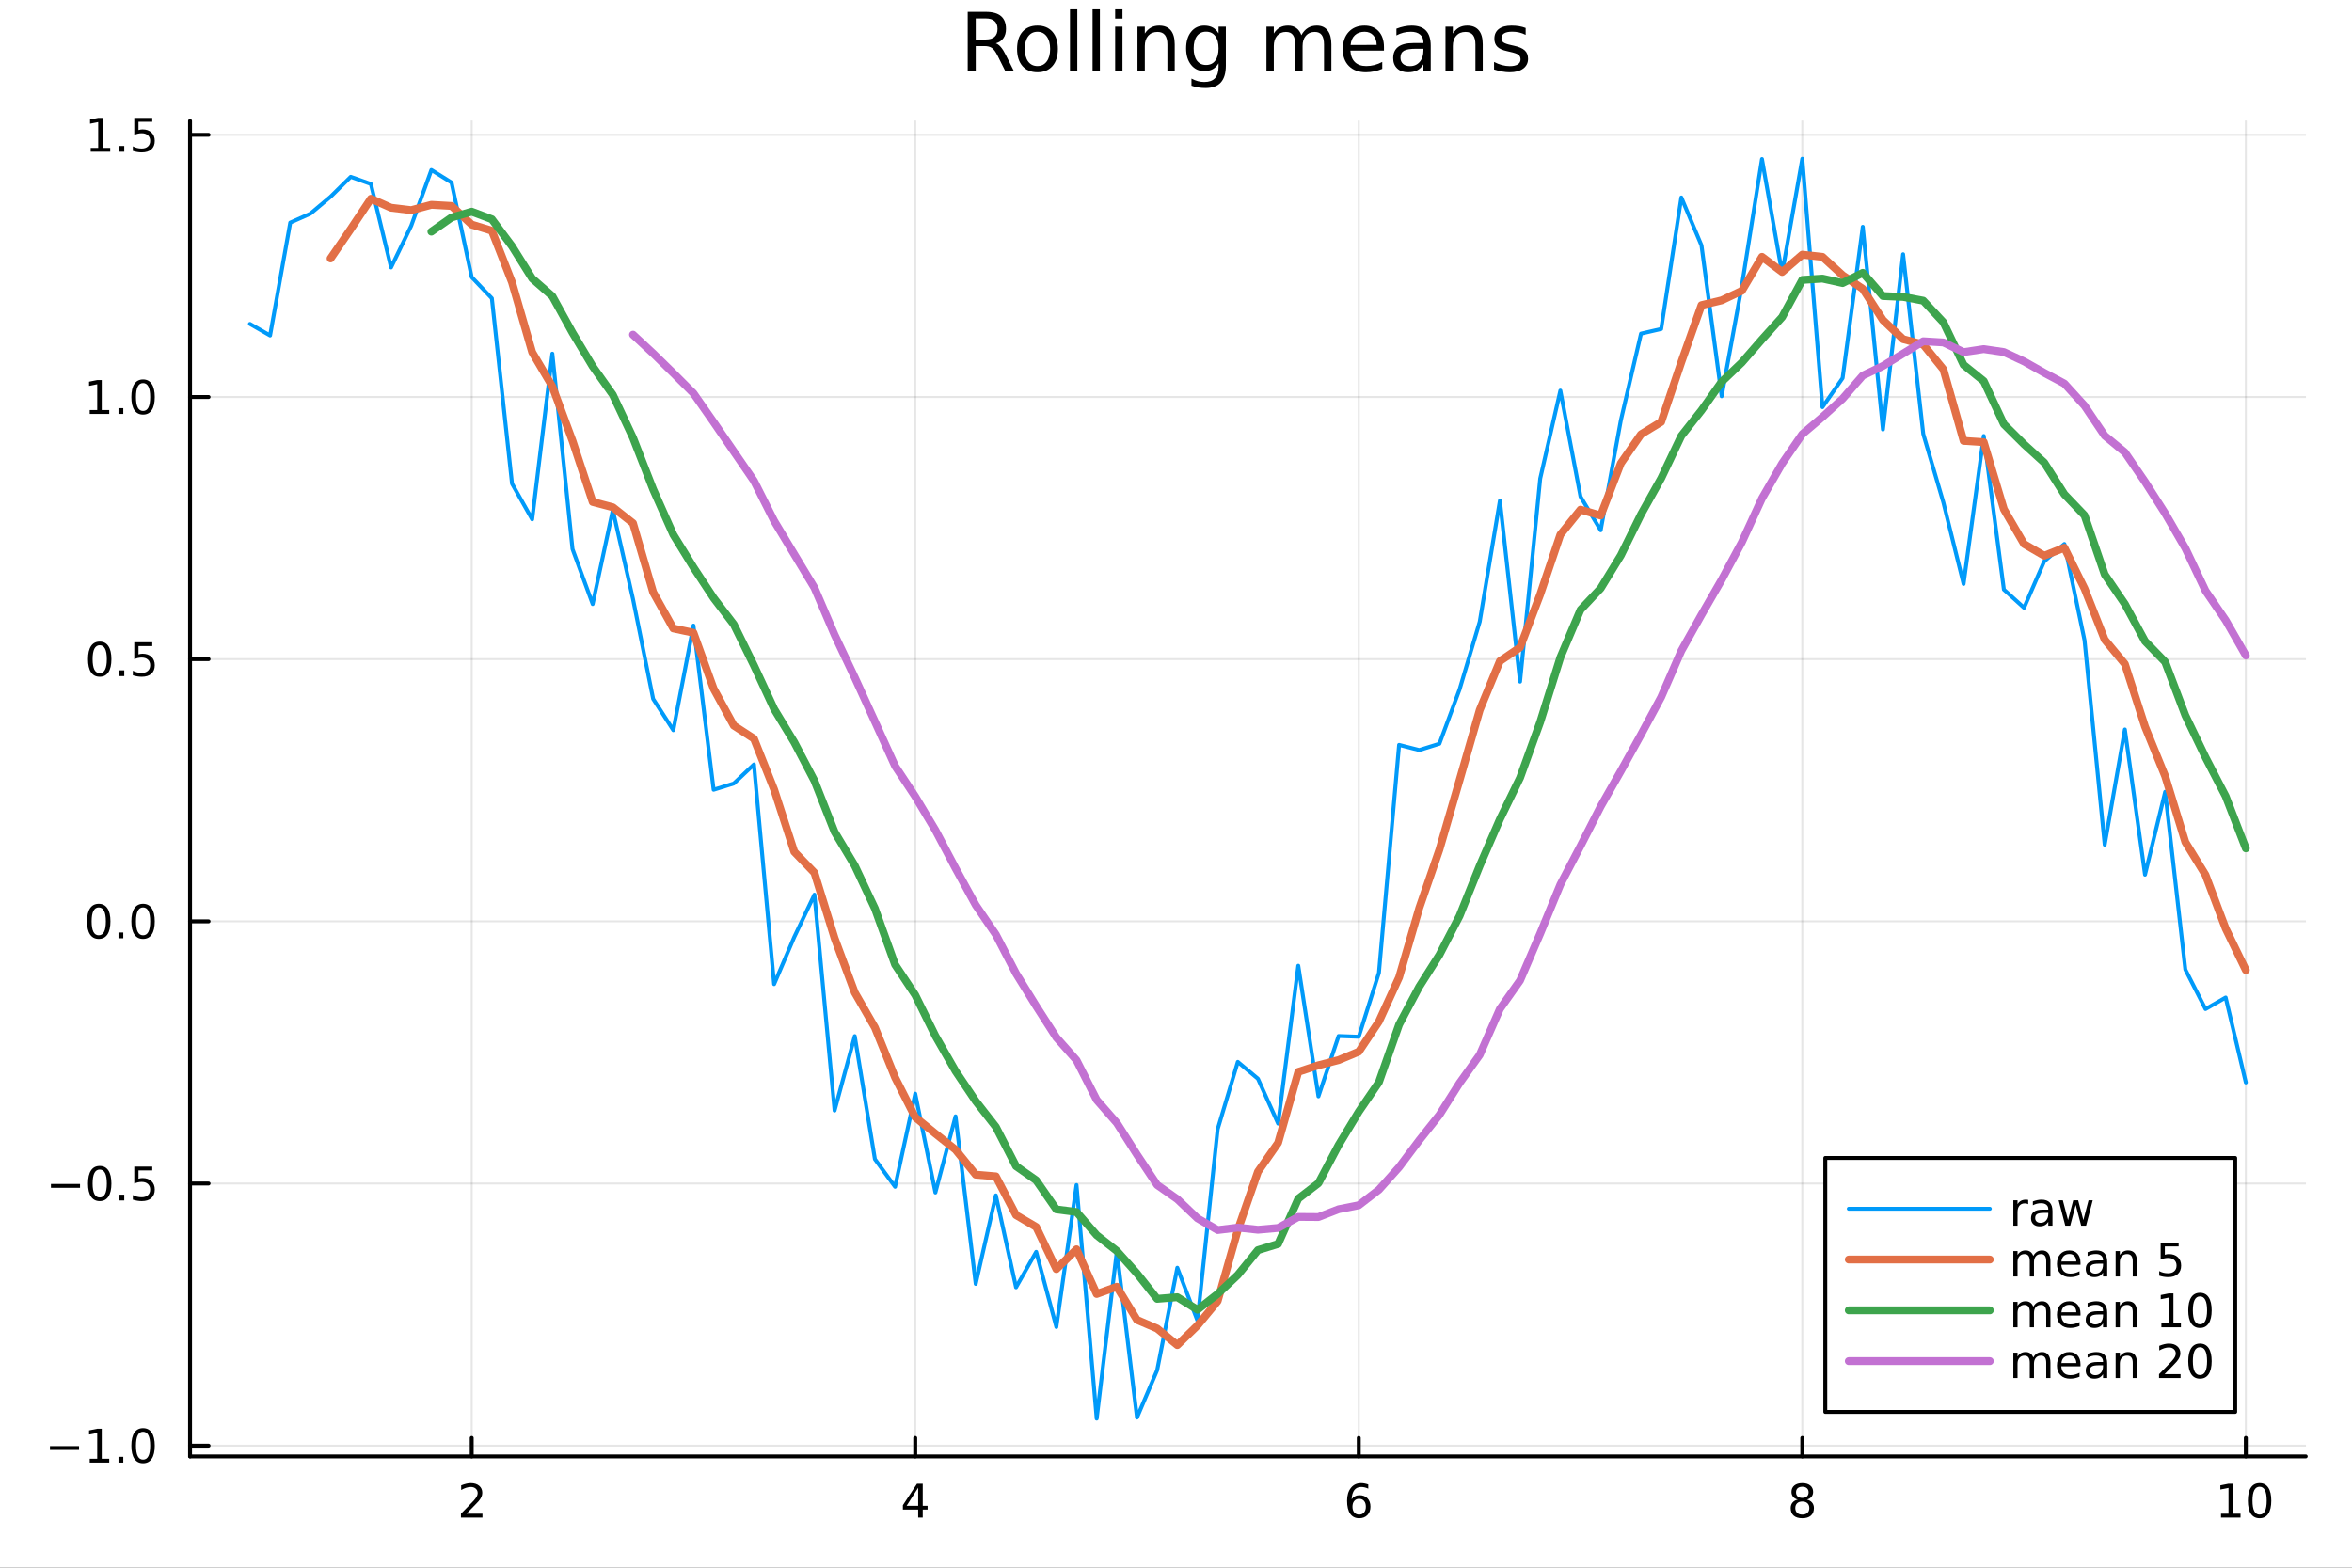 <?xml version="1.0" encoding="utf-8"?>
<svg xmlns="http://www.w3.org/2000/svg" xmlns:xlink="http://www.w3.org/1999/xlink" width="600" height="400" viewBox="0 0 2400 1600">
<rect x="0" y="0" width="2400" height="1600" fill="#333333" stroke="none"/>
<defs>
  <clipPath id="clip680">
    <rect x="0" y="0" width="2400" height="1600"/>
  </clipPath>
</defs>
<path clip-path="url(#clip680)" d="M0 1600 L2400 1600 L2400 0 L0 0  Z" fill="#ffffff" fill-rule="evenodd" fill-opacity="1"/>
<defs>
  <clipPath id="clip681">
    <rect x="480" y="0" width="1681" height="1600"/>
  </clipPath>
</defs>
<path clip-path="url(#clip680)" d="M193.936 1486.45 L2352.76 1486.45 L2352.76 123.472 L193.936 123.472  Z" fill="#ffffff" fill-rule="evenodd" fill-opacity="1"/>
<defs>
  <clipPath id="clip682">
    <rect x="193" y="123" width="2160" height="1364"/>
  </clipPath>
</defs>
<polyline clip-path="url(#clip682)" style="stroke:#000000; stroke-linecap:round; stroke-linejoin:round; stroke-width:2; stroke-opacity:0.1; fill:none" points="481.326,1486.45 481.326,123.472 "/>
<polyline clip-path="url(#clip682)" style="stroke:#000000; stroke-linecap:round; stroke-linejoin:round; stroke-width:2; stroke-opacity:0.1; fill:none" points="933.909,1486.45 933.909,123.472 "/>
<polyline clip-path="url(#clip682)" style="stroke:#000000; stroke-linecap:round; stroke-linejoin:round; stroke-width:2; stroke-opacity:0.1; fill:none" points="1386.49,1486.45 1386.49,123.472 "/>
<polyline clip-path="url(#clip682)" style="stroke:#000000; stroke-linecap:round; stroke-linejoin:round; stroke-width:2; stroke-opacity:0.1; fill:none" points="1839.07,1486.45 1839.07,123.472 "/>
<polyline clip-path="url(#clip682)" style="stroke:#000000; stroke-linecap:round; stroke-linejoin:round; stroke-width:2; stroke-opacity:0.1; fill:none" points="2291.66,1486.45 2291.66,123.472 "/>
<polyline clip-path="url(#clip680)" style="stroke:#000000; stroke-linecap:round; stroke-linejoin:round; stroke-width:4; stroke-opacity:1; fill:none" points="193.936,1486.45 2352.76,1486.45 "/>
<polyline clip-path="url(#clip680)" style="stroke:#000000; stroke-linecap:round; stroke-linejoin:round; stroke-width:4; stroke-opacity:1; fill:none" points="481.326,1486.45 481.326,1467.55 "/>
<polyline clip-path="url(#clip680)" style="stroke:#000000; stroke-linecap:round; stroke-linejoin:round; stroke-width:4; stroke-opacity:1; fill:none" points="933.909,1486.45 933.909,1467.55 "/>
<polyline clip-path="url(#clip680)" style="stroke:#000000; stroke-linecap:round; stroke-linejoin:round; stroke-width:4; stroke-opacity:1; fill:none" points="1386.49,1486.45 1386.49,1467.55 "/>
<polyline clip-path="url(#clip680)" style="stroke:#000000; stroke-linecap:round; stroke-linejoin:round; stroke-width:4; stroke-opacity:1; fill:none" points="1839.07,1486.45 1839.07,1467.55 "/>
<polyline clip-path="url(#clip680)" style="stroke:#000000; stroke-linecap:round; stroke-linejoin:round; stroke-width:4; stroke-opacity:1; fill:none" points="2291.66,1486.45 2291.66,1467.55 "/>
<path clip-path="url(#clip680)" d="M475.979 1544.91 L492.298 1544.91 L492.298 1548.85 L470.354 1548.85 L470.354 1544.91 Q473.016 1542.16 477.599 1537.53 Q482.206 1532.88 483.386 1531.53 Q485.632 1529.01 486.511 1527.27 Q487.414 1525.51 487.414 1523.82 Q487.414 1521.07 485.47 1519.33 Q483.548 1517.6 480.446 1517.6 Q478.247 1517.6 475.794 1518.36 Q473.363 1519.13 470.585 1520.68 L470.585 1515.95 Q473.409 1514.82 475.863 1514.24 Q478.317 1513.66 480.354 1513.66 Q485.724 1513.66 488.919 1516.35 Q492.113 1519.03 492.113 1523.52 Q492.113 1525.65 491.303 1527.57 Q490.516 1529.47 488.409 1532.07 Q487.831 1532.74 484.729 1535.95 Q481.627 1539.15 475.979 1544.91 Z" fill="#000000" fill-rule="nonzero" fill-opacity="1" /><path clip-path="url(#clip680)" d="M936.918 1518.36 L925.113 1536.81 L936.918 1536.81 L936.918 1518.36 M935.691 1514.29 L941.571 1514.29 L941.571 1536.81 L946.501 1536.81 L946.501 1540.7 L941.571 1540.7 L941.571 1548.85 L936.918 1548.85 L936.918 1540.7 L921.316 1540.7 L921.316 1536.19 L935.691 1514.29 Z" fill="#000000" fill-rule="nonzero" fill-opacity="1" /><path clip-path="url(#clip680)" d="M1386.9 1529.7 Q1383.75 1529.7 1381.9 1531.86 Q1380.07 1534.01 1380.07 1537.76 Q1380.07 1541.49 1381.9 1543.66 Q1383.75 1545.82 1386.9 1545.82 Q1390.04 1545.82 1391.87 1543.66 Q1393.73 1541.49 1393.73 1537.76 Q1393.73 1534.01 1391.87 1531.86 Q1390.04 1529.7 1386.9 1529.7 M1396.18 1515.05 L1396.18 1519.31 Q1394.42 1518.48 1392.61 1518.04 Q1390.83 1517.6 1389.07 1517.6 Q1384.44 1517.6 1381.99 1520.72 Q1379.56 1523.85 1379.21 1530.17 Q1380.58 1528.15 1382.64 1527.09 Q1384.7 1526 1387.17 1526 Q1392.38 1526 1395.39 1529.17 Q1398.42 1532.32 1398.42 1537.76 Q1398.42 1543.08 1395.28 1546.3 Q1392.13 1549.52 1386.9 1549.52 Q1380.9 1549.52 1377.73 1544.94 Q1374.56 1540.33 1374.56 1531.6 Q1374.56 1523.41 1378.45 1518.55 Q1382.34 1513.66 1388.89 1513.66 Q1390.65 1513.66 1392.43 1514.01 Q1394.23 1514.36 1396.18 1515.05 Z" fill="#000000" fill-rule="nonzero" fill-opacity="1" /><path clip-path="url(#clip680)" d="M1839.07 1532.44 Q1835.74 1532.44 1833.82 1534.22 Q1831.92 1536 1831.92 1539.13 Q1831.92 1542.25 1833.82 1544.03 Q1835.74 1545.82 1839.07 1545.82 Q1842.41 1545.82 1844.33 1544.03 Q1846.25 1542.23 1846.25 1539.13 Q1846.25 1536 1844.33 1534.22 Q1842.43 1532.44 1839.07 1532.44 M1834.4 1530.45 Q1831.39 1529.7 1829.7 1527.64 Q1828.03 1525.58 1828.03 1522.62 Q1828.03 1518.48 1830.97 1516.07 Q1833.94 1513.66 1839.07 1513.66 Q1844.24 1513.66 1847.18 1516.07 Q1850.12 1518.48 1850.12 1522.62 Q1850.12 1525.58 1848.43 1527.64 Q1846.76 1529.7 1843.77 1530.45 Q1847.15 1531.23 1849.03 1533.52 Q1850.93 1535.82 1850.93 1539.13 Q1850.93 1544.15 1847.85 1546.83 Q1844.79 1549.52 1839.07 1549.52 Q1833.36 1549.52 1830.28 1546.83 Q1827.22 1544.15 1827.22 1539.13 Q1827.22 1535.82 1829.12 1533.52 Q1831.02 1531.23 1834.4 1530.45 M1832.69 1523.06 Q1832.69 1525.75 1834.35 1527.25 Q1836.04 1528.76 1839.07 1528.76 Q1842.08 1528.76 1843.77 1527.25 Q1845.49 1525.75 1845.49 1523.06 Q1845.49 1520.38 1843.77 1518.87 Q1842.08 1517.37 1839.07 1517.37 Q1836.04 1517.37 1834.35 1518.87 Q1832.69 1520.38 1832.69 1523.06 Z" fill="#000000" fill-rule="nonzero" fill-opacity="1" /><path clip-path="url(#clip680)" d="M2266.34 1544.91 L2273.98 1544.91 L2273.98 1518.55 L2265.67 1520.21 L2265.67 1515.95 L2273.94 1514.29 L2278.61 1514.29 L2278.61 1544.91 L2286.25 1544.91 L2286.25 1548.85 L2266.34 1548.85 L2266.34 1544.91 Z" fill="#000000" fill-rule="nonzero" fill-opacity="1" /><path clip-path="url(#clip680)" d="M2305.7 1517.37 Q2302.09 1517.37 2300.26 1520.93 Q2298.45 1524.47 2298.45 1531.6 Q2298.45 1538.71 2300.26 1542.27 Q2302.09 1545.82 2305.7 1545.82 Q2309.33 1545.82 2311.14 1542.27 Q2312.96 1538.71 2312.96 1531.6 Q2312.96 1524.47 2311.14 1520.93 Q2309.33 1517.37 2305.7 1517.37 M2305.7 1513.66 Q2311.51 1513.66 2314.56 1518.27 Q2317.64 1522.85 2317.64 1531.6 Q2317.64 1540.33 2314.56 1544.94 Q2311.51 1549.52 2305.7 1549.52 Q2299.89 1549.52 2296.81 1544.94 Q2293.75 1540.33 2293.75 1531.6 Q2293.75 1522.85 2296.81 1518.27 Q2299.89 1513.66 2305.7 1513.66 Z" fill="#000000" fill-rule="nonzero" fill-opacity="1" /><polyline clip-path="url(#clip682)" style="stroke:#000000; stroke-linecap:round; stroke-linejoin:round; stroke-width:2; stroke-opacity:0.1; fill:none" points="193.936,1475.48 2352.76,1475.48 "/>
<polyline clip-path="url(#clip682)" style="stroke:#000000; stroke-linecap:round; stroke-linejoin:round; stroke-width:2; stroke-opacity:0.1; fill:none" points="193.936,1207.91 2352.76,1207.91 "/>
<polyline clip-path="url(#clip682)" style="stroke:#000000; stroke-linecap:round; stroke-linejoin:round; stroke-width:2; stroke-opacity:0.1; fill:none" points="193.936,940.331 2352.76,940.331 "/>
<polyline clip-path="url(#clip682)" style="stroke:#000000; stroke-linecap:round; stroke-linejoin:round; stroke-width:2; stroke-opacity:0.1; fill:none" points="193.936,672.756 2352.76,672.756 "/>
<polyline clip-path="url(#clip682)" style="stroke:#000000; stroke-linecap:round; stroke-linejoin:round; stroke-width:2; stroke-opacity:0.1; fill:none" points="193.936,405.181 2352.76,405.181 "/>
<polyline clip-path="url(#clip682)" style="stroke:#000000; stroke-linecap:round; stroke-linejoin:round; stroke-width:2; stroke-opacity:0.1; fill:none" points="193.936,137.606 2352.76,137.606 "/>
<polyline clip-path="url(#clip680)" style="stroke:#000000; stroke-linecap:round; stroke-linejoin:round; stroke-width:4; stroke-opacity:1; fill:none" points="193.936,1486.45 193.936,123.472 "/>
<polyline clip-path="url(#clip680)" style="stroke:#000000; stroke-linecap:round; stroke-linejoin:round; stroke-width:4; stroke-opacity:1; fill:none" points="193.936,1475.48 212.834,1475.48 "/>
<polyline clip-path="url(#clip680)" style="stroke:#000000; stroke-linecap:round; stroke-linejoin:round; stroke-width:4; stroke-opacity:1; fill:none" points="193.936,1207.91 212.834,1207.91 "/>
<polyline clip-path="url(#clip680)" style="stroke:#000000; stroke-linecap:round; stroke-linejoin:round; stroke-width:4; stroke-opacity:1; fill:none" points="193.936,940.331 212.834,940.331 "/>
<polyline clip-path="url(#clip680)" style="stroke:#000000; stroke-linecap:round; stroke-linejoin:round; stroke-width:4; stroke-opacity:1; fill:none" points="193.936,672.756 212.834,672.756 "/>
<polyline clip-path="url(#clip680)" style="stroke:#000000; stroke-linecap:round; stroke-linejoin:round; stroke-width:4; stroke-opacity:1; fill:none" points="193.936,405.181 212.834,405.181 "/>
<polyline clip-path="url(#clip680)" style="stroke:#000000; stroke-linecap:round; stroke-linejoin:round; stroke-width:4; stroke-opacity:1; fill:none" points="193.936,137.606 212.834,137.606 "/>
<path clip-path="url(#clip680)" d="M50.992 1475.93 L80.668 1475.93 L80.668 1479.87 L50.992 1479.87 L50.992 1475.93 Z" fill="#000000" fill-rule="nonzero" fill-opacity="1" /><path clip-path="url(#clip680)" d="M91.571 1488.83 L99.21 1488.83 L99.21 1462.46 L90.899 1464.13 L90.899 1459.87 L99.163 1458.2 L103.839 1458.2 L103.839 1488.83 L111.478 1488.83 L111.478 1492.76 L91.571 1492.76 L91.571 1488.83 Z" fill="#000000" fill-rule="nonzero" fill-opacity="1" /><path clip-path="url(#clip680)" d="M120.922 1486.88 L125.807 1486.88 L125.807 1492.76 L120.922 1492.76 L120.922 1486.88 Z" fill="#000000" fill-rule="nonzero" fill-opacity="1" /><path clip-path="url(#clip680)" d="M145.992 1461.28 Q142.381 1461.28 140.552 1464.84 Q138.746 1468.39 138.746 1475.52 Q138.746 1482.62 140.552 1486.19 Q142.381 1489.73 145.992 1489.73 Q149.626 1489.73 151.431 1486.19 Q153.26 1482.62 153.26 1475.52 Q153.26 1468.39 151.431 1464.84 Q149.626 1461.28 145.992 1461.28 M145.992 1457.58 Q151.802 1457.58 154.857 1462.18 Q157.936 1466.77 157.936 1475.52 Q157.936 1484.24 154.857 1488.85 Q151.802 1493.43 145.992 1493.43 Q140.181 1493.43 137.103 1488.85 Q134.047 1484.24 134.047 1475.52 Q134.047 1466.77 137.103 1462.18 Q140.181 1457.58 145.992 1457.58 Z" fill="#000000" fill-rule="nonzero" fill-opacity="1" /><path clip-path="url(#clip680)" d="M51.987 1208.36 L81.663 1208.36 L81.663 1212.29 L51.987 1212.29 L51.987 1208.36 Z" fill="#000000" fill-rule="nonzero" fill-opacity="1" /><path clip-path="url(#clip680)" d="M101.756 1193.7 Q98.145 1193.7 96.316 1197.27 Q94.51 1200.81 94.51 1207.94 Q94.51 1215.05 96.316 1218.61 Q98.145 1222.15 101.756 1222.15 Q105.39 1222.15 107.196 1218.61 Q109.024 1215.05 109.024 1207.94 Q109.024 1200.81 107.196 1197.27 Q105.39 1193.7 101.756 1193.7 M101.756 1190 Q107.566 1190 110.621 1194.61 Q113.7 1199.19 113.7 1207.94 Q113.7 1216.67 110.621 1221.27 Q107.566 1225.86 101.756 1225.86 Q95.946 1225.86 92.867 1221.27 Q89.811 1216.67 89.811 1207.94 Q89.811 1199.19 92.867 1194.61 Q95.946 1190 101.756 1190 Z" fill="#000000" fill-rule="nonzero" fill-opacity="1" /><path clip-path="url(#clip680)" d="M121.918 1219.31 L126.802 1219.31 L126.802 1225.19 L121.918 1225.19 L121.918 1219.31 Z" fill="#000000" fill-rule="nonzero" fill-opacity="1" /><path clip-path="url(#clip680)" d="M137.033 1190.63 L155.39 1190.63 L155.39 1194.56 L141.316 1194.56 L141.316 1203.03 Q142.334 1202.69 143.353 1202.52 Q144.371 1202.34 145.39 1202.34 Q151.177 1202.34 154.556 1205.51 Q157.936 1208.68 157.936 1214.1 Q157.936 1219.68 154.464 1222.78 Q150.992 1225.86 144.672 1225.86 Q142.496 1225.86 140.228 1225.49 Q137.982 1225.12 135.575 1224.38 L135.575 1219.68 Q137.658 1220.81 139.881 1221.37 Q142.103 1221.92 144.58 1221.92 Q148.584 1221.92 150.922 1219.82 Q153.26 1217.71 153.26 1214.1 Q153.26 1210.49 150.922 1208.38 Q148.584 1206.27 144.58 1206.27 Q142.705 1206.27 140.83 1206.69 Q138.978 1207.11 137.033 1207.99 L137.033 1190.63 Z" fill="#000000" fill-rule="nonzero" fill-opacity="1" /><path clip-path="url(#clip680)" d="M100.76 926.13 Q97.149 926.13 95.321 929.695 Q93.515 933.236 93.515 940.366 Q93.515 947.472 95.321 951.037 Q97.149 954.579 100.76 954.579 Q104.395 954.579 106.2 951.037 Q108.029 947.472 108.029 940.366 Q108.029 933.236 106.2 929.695 Q104.395 926.13 100.76 926.13 M100.76 922.426 Q106.571 922.426 109.626 927.033 Q112.705 931.616 112.705 940.366 Q112.705 949.093 109.626 953.699 Q106.571 958.282 100.76 958.282 Q94.95 958.282 91.871 953.699 Q88.816 949.093 88.816 940.366 Q88.816 931.616 91.871 927.033 Q94.95 922.426 100.76 922.426 Z" fill="#000000" fill-rule="nonzero" fill-opacity="1" /><path clip-path="url(#clip680)" d="M120.922 951.732 L125.807 951.732 L125.807 957.611 L120.922 957.611 L120.922 951.732 Z" fill="#000000" fill-rule="nonzero" fill-opacity="1" /><path clip-path="url(#clip680)" d="M145.992 926.13 Q142.381 926.13 140.552 929.695 Q138.746 933.236 138.746 940.366 Q138.746 947.472 140.552 951.037 Q142.381 954.579 145.992 954.579 Q149.626 954.579 151.431 951.037 Q153.26 947.472 153.26 940.366 Q153.26 933.236 151.431 929.695 Q149.626 926.13 145.992 926.13 M145.992 922.426 Q151.802 922.426 154.857 927.033 Q157.936 931.616 157.936 940.366 Q157.936 949.093 154.857 953.699 Q151.802 958.282 145.992 958.282 Q140.181 958.282 137.103 953.699 Q134.047 949.093 134.047 940.366 Q134.047 931.616 137.103 927.033 Q140.181 922.426 145.992 922.426 Z" fill="#000000" fill-rule="nonzero" fill-opacity="1" /><path clip-path="url(#clip680)" d="M101.756 658.555 Q98.145 658.555 96.316 662.119 Q94.51 665.661 94.51 672.791 Q94.51 679.897 96.316 683.462 Q98.145 687.004 101.756 687.004 Q105.39 687.004 107.196 683.462 Q109.024 679.897 109.024 672.791 Q109.024 665.661 107.196 662.119 Q105.39 658.555 101.756 658.555 M101.756 654.851 Q107.566 654.851 110.621 659.457 Q113.7 664.041 113.7 672.791 Q113.7 681.518 110.621 686.124 Q107.566 690.707 101.756 690.707 Q95.946 690.707 92.867 686.124 Q89.811 681.518 89.811 672.791 Q89.811 664.041 92.867 659.457 Q95.946 654.851 101.756 654.851 Z" fill="#000000" fill-rule="nonzero" fill-opacity="1" /><path clip-path="url(#clip680)" d="M121.918 684.156 L126.802 684.156 L126.802 690.036 L121.918 690.036 L121.918 684.156 Z" fill="#000000" fill-rule="nonzero" fill-opacity="1" /><path clip-path="url(#clip680)" d="M137.033 655.476 L155.39 655.476 L155.39 659.411 L141.316 659.411 L141.316 667.883 Q142.334 667.536 143.353 667.374 Q144.371 667.189 145.39 667.189 Q151.177 667.189 154.556 670.36 Q157.936 673.531 157.936 678.948 Q157.936 684.527 154.464 687.629 Q150.992 690.707 144.672 690.707 Q142.496 690.707 140.228 690.337 Q137.982 689.967 135.575 689.226 L135.575 684.527 Q137.658 685.661 139.881 686.217 Q142.103 686.772 144.58 686.772 Q148.584 686.772 150.922 684.666 Q153.26 682.559 153.26 678.948 Q153.26 675.337 150.922 673.231 Q148.584 671.124 144.58 671.124 Q142.705 671.124 140.83 671.541 Q138.978 671.957 137.033 672.837 L137.033 655.476 Z" fill="#000000" fill-rule="nonzero" fill-opacity="1" /><path clip-path="url(#clip680)" d="M91.571 418.526 L99.21 418.526 L99.21 392.16 L90.899 393.827 L90.899 389.568 L99.163 387.901 L103.839 387.901 L103.839 418.526 L111.478 418.526 L111.478 422.461 L91.571 422.461 L91.571 418.526 Z" fill="#000000" fill-rule="nonzero" fill-opacity="1" /><path clip-path="url(#clip680)" d="M120.922 416.581 L125.807 416.581 L125.807 422.461 L120.922 422.461 L120.922 416.581 Z" fill="#000000" fill-rule="nonzero" fill-opacity="1" /><path clip-path="url(#clip680)" d="M145.992 390.98 Q142.381 390.98 140.552 394.544 Q138.746 398.086 138.746 405.216 Q138.746 412.322 140.552 415.887 Q142.381 419.429 145.992 419.429 Q149.626 419.429 151.431 415.887 Q153.26 412.322 153.26 405.216 Q153.26 398.086 151.431 394.544 Q149.626 390.98 145.992 390.98 M145.992 387.276 Q151.802 387.276 154.857 391.882 Q157.936 396.466 157.936 405.216 Q157.936 413.942 154.857 418.549 Q151.802 423.132 145.992 423.132 Q140.181 423.132 137.103 418.549 Q134.047 413.942 134.047 405.216 Q134.047 396.466 137.103 391.882 Q140.181 387.276 145.992 387.276 Z" fill="#000000" fill-rule="nonzero" fill-opacity="1" /><path clip-path="url(#clip680)" d="M92.566 150.951 L100.205 150.951 L100.205 124.585 L91.895 126.252 L91.895 121.992 L100.159 120.326 L104.834 120.326 L104.834 150.951 L112.473 150.951 L112.473 154.886 L92.566 154.886 L92.566 150.951 Z" fill="#000000" fill-rule="nonzero" fill-opacity="1" /><path clip-path="url(#clip680)" d="M121.918 149.006 L126.802 149.006 L126.802 154.886 L121.918 154.886 L121.918 149.006 Z" fill="#000000" fill-rule="nonzero" fill-opacity="1" /><path clip-path="url(#clip680)" d="M137.033 120.326 L155.39 120.326 L155.39 124.261 L141.316 124.261 L141.316 132.733 Q142.334 132.386 143.353 132.224 Q144.371 132.039 145.39 132.039 Q151.177 132.039 154.556 135.21 Q157.936 138.381 157.936 143.798 Q157.936 149.377 154.464 152.478 Q150.992 155.557 144.672 155.557 Q142.496 155.557 140.228 155.187 Q137.982 154.816 135.575 154.076 L135.575 149.377 Q137.658 150.511 139.881 151.066 Q142.103 151.622 144.58 151.622 Q148.584 151.622 150.922 149.515 Q153.26 147.409 153.26 143.798 Q153.26 140.187 150.922 138.08 Q148.584 135.974 144.58 135.974 Q142.705 135.974 140.83 136.391 Q138.978 136.807 137.033 137.687 L137.033 120.326 Z" fill="#000000" fill-rule="nonzero" fill-opacity="1" /><path clip-path="url(#clip680)" d="M1016.15 44.22 Q1018.79 45.111 1021.26 48.028 Q1023.77 50.944 1026.28 56.048 L1034.59 72.576 L1025.8 72.576 L1018.06 57.061 Q1015.06 50.985 1012.22 49 Q1009.43 47.015 1004.57 47.015 L995.656 47.015 L995.656 72.576 L987.474 72.576 L987.474 12.096 L1005.95 12.096 Q1016.32 12.096 1021.42 16.43 Q1026.52 20.765 1026.52 29.515 Q1026.52 35.227 1023.85 38.994 Q1021.22 42.761 1016.15 44.22 M995.656 18.82 L995.656 40.29 L1005.95 40.29 Q1011.86 40.29 1014.86 37.576 Q1017.9 34.822 1017.9 29.515 Q1017.9 24.208 1014.86 21.535 Q1011.86 18.82 1005.95 18.82 L995.656 18.82 Z" fill="#000000" fill-rule="nonzero" fill-opacity="1" /><path clip-path="url(#clip680)" d="M1058.65 32.431 Q1052.65 32.431 1049.17 37.131 Q1045.69 41.789 1045.69 49.931 Q1045.69 58.074 1049.13 62.773 Q1052.61 67.431 1058.65 67.431 Q1064.6 67.431 1068.09 62.732 Q1071.57 58.033 1071.57 49.931 Q1071.57 41.87 1068.09 37.171 Q1064.6 32.431 1058.65 32.431 M1058.65 26.112 Q1068.37 26.112 1073.92 32.431 Q1079.47 38.751 1079.47 49.931 Q1079.47 61.071 1073.92 67.431 Q1068.37 73.751 1058.65 73.751 Q1048.89 73.751 1043.34 67.431 Q1037.83 61.071 1037.83 49.931 Q1037.83 38.751 1043.34 32.431 Q1048.89 26.112 1058.65 26.112 Z" fill="#000000" fill-rule="nonzero" fill-opacity="1" /><path clip-path="url(#clip680)" d="M1091.82 9.544 L1099.28 9.544 L1099.28 72.576 L1091.82 72.576 L1091.82 9.544 Z" fill="#000000" fill-rule="nonzero" fill-opacity="1" /><path clip-path="url(#clip680)" d="M1114.87 9.544 L1122.33 9.544 L1122.33 72.576 L1114.87 72.576 L1114.87 9.544 Z" fill="#000000" fill-rule="nonzero" fill-opacity="1" /><path clip-path="url(#clip680)" d="M1137.92 27.206 L1145.38 27.206 L1145.38 72.576 L1137.92 72.576 L1137.92 27.206 M1137.92 9.544 L1145.38 9.544 L1145.38 18.983 L1137.92 18.983 L1137.92 9.544 Z" fill="#000000" fill-rule="nonzero" fill-opacity="1" /><path clip-path="url(#clip680)" d="M1198.69 45.192 L1198.69 72.576 L1191.23 72.576 L1191.23 45.435 Q1191.23 38.994 1188.72 35.794 Q1186.21 32.594 1181.19 32.594 Q1175.15 32.594 1171.67 36.442 Q1168.18 40.29 1168.18 46.934 L1168.18 72.576 L1160.69 72.576 L1160.69 27.206 L1168.18 27.206 L1168.18 34.254 Q1170.86 30.163 1174.46 28.138 Q1178.11 26.112 1182.85 26.112 Q1190.67 26.112 1194.68 30.973 Q1198.69 35.794 1198.69 45.192 Z" fill="#000000" fill-rule="nonzero" fill-opacity="1" /><path clip-path="url(#clip680)" d="M1243.41 49.364 Q1243.41 41.263 1240.05 36.806 Q1236.73 32.35 1230.69 32.35 Q1224.69 32.35 1221.33 36.806 Q1218.01 41.263 1218.01 49.364 Q1218.01 57.426 1221.33 61.882 Q1224.69 66.338 1230.69 66.338 Q1236.73 66.338 1240.05 61.882 Q1243.41 57.426 1243.41 49.364 M1250.86 66.945 Q1250.86 78.531 1245.72 84.162 Q1240.57 89.833 1229.96 89.833 Q1226.03 89.833 1222.55 89.225 Q1219.06 88.658 1215.78 87.443 L1215.78 80.192 Q1219.06 81.974 1222.26 82.825 Q1225.46 83.675 1228.79 83.675 Q1236.12 83.675 1239.76 79.827 Q1243.41 76.019 1243.41 68.282 L1243.41 64.596 Q1241.1 68.606 1237.5 70.591 Q1233.89 72.576 1228.87 72.576 Q1220.52 72.576 1215.42 66.216 Q1210.31 59.856 1210.31 49.364 Q1210.31 38.832 1215.42 32.472 Q1220.52 26.112 1228.87 26.112 Q1233.89 26.112 1237.5 28.097 Q1241.1 30.082 1243.41 34.092 L1243.41 27.206 L1250.86 27.206 L1250.86 66.945 Z" fill="#000000" fill-rule="nonzero" fill-opacity="1" /><path clip-path="url(#clip680)" d="M1327.91 35.915 Q1330.71 30.892 1334.6 28.502 Q1338.48 26.112 1343.75 26.112 Q1350.84 26.112 1354.69 31.095 Q1358.54 36.037 1358.54 45.192 L1358.54 72.576 L1351.04 72.576 L1351.04 45.435 Q1351.04 38.913 1348.73 35.753 Q1346.42 32.594 1341.68 32.594 Q1335.89 32.594 1332.53 36.442 Q1329.17 40.29 1329.17 46.934 L1329.17 72.576 L1321.67 72.576 L1321.67 45.435 Q1321.67 38.873 1319.36 35.753 Q1317.06 32.594 1312.23 32.594 Q1306.52 32.594 1303.16 36.482 Q1299.8 40.331 1299.8 46.934 L1299.8 72.576 L1292.3 72.576 L1292.3 27.206 L1299.8 27.206 L1299.8 34.254 Q1302.35 30.082 1305.92 28.097 Q1309.48 26.112 1314.38 26.112 Q1319.32 26.112 1322.77 28.624 Q1326.25 31.135 1327.91 35.915 Z" fill="#000000" fill-rule="nonzero" fill-opacity="1" /><path clip-path="url(#clip680)" d="M1412.21 48.028 L1412.21 51.673 L1377.94 51.673 Q1378.43 59.37 1382.56 63.421 Q1386.73 67.431 1394.14 67.431 Q1398.44 67.431 1402.45 66.378 Q1406.5 65.325 1410.47 63.218 L1410.47 70.267 Q1406.46 71.968 1402.25 72.86 Q1398.03 73.751 1393.7 73.751 Q1382.84 73.751 1376.48 67.431 Q1370.16 61.112 1370.16 50.337 Q1370.16 39.197 1376.16 32.675 Q1382.19 26.112 1392.4 26.112 Q1401.56 26.112 1406.86 32.026 Q1412.21 37.9 1412.21 48.028 M1404.76 45.84 Q1404.68 39.723 1401.31 36.077 Q1397.99 32.431 1392.48 32.431 Q1386.24 32.431 1382.48 35.956 Q1378.75 39.48 1378.18 45.88 L1404.76 45.84 Z" fill="#000000" fill-rule="nonzero" fill-opacity="1" /><path clip-path="url(#clip680)" d="M1445.06 49.769 Q1436.03 49.769 1432.55 51.835 Q1429.06 53.901 1429.06 58.884 Q1429.06 62.854 1431.66 65.203 Q1434.29 67.512 1438.78 67.512 Q1444.98 67.512 1448.71 63.137 Q1452.48 58.722 1452.48 51.43 L1452.48 49.769 L1445.06 49.769 M1459.93 46.691 L1459.93 72.576 L1452.48 72.576 L1452.48 65.689 Q1449.92 69.821 1446.12 71.806 Q1442.31 73.751 1436.8 73.751 Q1429.83 73.751 1425.7 69.862 Q1421.61 65.933 1421.61 59.37 Q1421.61 51.714 1426.71 47.825 Q1431.86 43.936 1442.03 43.936 L1452.48 43.936 L1452.48 43.207 Q1452.48 38.062 1449.07 35.267 Q1445.71 32.431 1439.6 32.431 Q1435.71 32.431 1432.02 33.363 Q1428.33 34.295 1424.93 36.158 L1424.93 29.272 Q1429.02 27.692 1432.87 26.922 Q1436.72 26.112 1440.36 26.112 Q1450.21 26.112 1455.07 31.216 Q1459.93 36.32 1459.93 46.691 Z" fill="#000000" fill-rule="nonzero" fill-opacity="1" /><path clip-path="url(#clip680)" d="M1513 45.192 L1513 72.576 L1505.54 72.576 L1505.54 45.435 Q1505.54 38.994 1503.03 35.794 Q1500.52 32.594 1495.5 32.594 Q1489.46 32.594 1485.98 36.442 Q1482.49 40.29 1482.49 46.934 L1482.49 72.576 L1475 72.576 L1475 27.206 L1482.49 27.206 L1482.49 34.254 Q1485.17 30.163 1488.77 28.138 Q1492.42 26.112 1497.16 26.112 Q1504.98 26.112 1508.99 30.973 Q1513 35.794 1513 45.192 Z" fill="#000000" fill-rule="nonzero" fill-opacity="1" /><path clip-path="url(#clip680)" d="M1556.79 28.543 L1556.79 35.591 Q1553.63 33.971 1550.23 33.161 Q1546.82 32.35 1543.18 32.35 Q1537.63 32.35 1534.83 34.052 Q1532.08 35.753 1532.08 39.156 Q1532.08 41.749 1534.06 43.248 Q1536.05 44.706 1542.04 46.043 L1544.59 46.61 Q1552.53 48.311 1555.86 51.43 Q1559.22 54.509 1559.22 60.059 Q1559.22 66.378 1554.2 70.064 Q1549.21 73.751 1540.46 73.751 Q1536.82 73.751 1532.85 73.022 Q1528.92 72.333 1524.54 70.915 L1524.54 63.218 Q1528.67 65.365 1532.68 66.459 Q1536.7 67.512 1540.62 67.512 Q1545.89 67.512 1548.73 65.73 Q1551.56 63.907 1551.56 60.626 Q1551.56 57.588 1549.5 55.967 Q1547.47 54.347 1540.54 52.848 L1537.95 52.24 Q1531.02 50.782 1527.95 47.785 Q1524.87 44.746 1524.87 39.48 Q1524.87 33.08 1529.4 29.596 Q1533.94 26.112 1542.29 26.112 Q1546.42 26.112 1550.06 26.72 Q1553.71 27.327 1556.79 28.543 Z" fill="#000000" fill-rule="nonzero" fill-opacity="1" /><polyline clip-path="url(#clip682)" style="stroke:#009af9; stroke-linecap:round; stroke-linejoin:round; stroke-width:4; stroke-opacity:1; fill:none" points="255.035,330.593 275.607,342.389 296.179,227.206 316.751,218.035 337.322,200.755 357.894,180.47 378.466,187.776 399.038,272.991 419.61,230.426 440.182,173.475 460.754,186.292 481.326,282.872 501.898,304.458 522.47,493.602 543.042,530.055 563.614,360.934 584.186,560.337 604.758,616.504 625.33,520.627 645.902,611.355 666.474,713.286 687.046,745.255 707.617,638.469 728.189,806.03 748.761,799.635 769.333,780.23 789.905,1004.42 810.477,956.342 831.049,913.084 851.621,1133.44 872.193,1057.48 892.765,1183.05 913.337,1211.24 933.909,1116.23 954.481,1217.09 975.053,1139.35 995.625,1310.37 1016.2,1220.03 1036.77,1313.87 1057.34,1277.67 1077.91,1354.34 1098.48,1209.47 1119.06,1447.87 1139.63,1277.01 1160.2,1446.77 1180.77,1398.49 1201.34,1293.88 1221.92,1347.9 1242.49,1152.58 1263.06,1083.78 1283.63,1100.98 1304.2,1146.75 1324.78,985.636 1345.35,1118.96 1365.92,1057.39 1386.49,1058.12 1407.06,992.807 1427.64,760.252 1448.21,765.515 1468.78,759.09 1489.35,703.673 1509.92,634.498 1530.5,511.007 1551.07,695.694 1571.64,488.427 1592.21,398.642 1612.78,506.851 1633.35,541.188 1653.93,428.983 1674.5,340.495 1695.07,335.757 1715.64,201.539 1736.21,250.477 1756.79,404.405 1777.36,291.913 1797.93,162.323 1818.5,278.913 1839.07,162.047 1859.65,415.534 1880.22,385.874 1900.79,231.479 1921.36,438.346 1941.93,259.511 1962.51,442.895 1983.08,513.009 2003.65,595.983 2024.22,444.955 2044.79,601.732 2065.37,620.308 2085.94,572.909 2106.51,555.209 2127.08,653.532 2147.65,862.142 2168.23,744.51 2188.8,892.721 2209.37,808.146 2229.94,989.526 2250.51,1029.85 2271.09,1018.08 2291.66,1104.76 "/>
<polyline clip-path="url(#clip682)" style="stroke:#e26f46; stroke-linecap:round; stroke-linejoin:round; stroke-width:8; stroke-opacity:1; fill:none" points="337.322,263.796 357.894,233.771 378.466,202.848 399.038,212.005 419.61,214.484 440.182,209.028 460.754,210.192 481.326,229.211 501.898,235.505 522.47,288.14 543.042,359.456 563.614,394.384 584.186,449.877 604.758,512.286 625.33,517.691 645.902,533.951 666.474,604.422 687.046,641.405 707.617,645.799 728.189,702.879 748.761,740.535 769.333,753.924 789.905,805.757 810.477,869.331 831.049,890.742 851.621,957.503 872.193,1012.95 892.765,1048.68 913.337,1099.66 933.909,1140.29 954.481,1157.02 975.053,1173.39 995.625,1198.86 1016.2,1200.61 1036.77,1240.14 1057.34,1252.26 1077.91,1295.25 1098.48,1275.07 1119.06,1320.64 1139.63,1313.27 1160.2,1347.09 1180.77,1355.92 1201.34,1372.81 1221.92,1352.81 1242.49,1327.93 1263.06,1255.33 1283.63,1195.83 1304.2,1166.4 1324.78,1093.95 1345.35,1087.22 1365.92,1081.94 1386.49,1073.37 1407.06,1042.58 1427.64,997.506 1448.21,926.817 1468.78,867.158 1489.35,796.267 1509.92,724.606 1530.5,674.756 1551.07,660.792 1571.64,606.66 1592.21,545.653 1612.78,520.124 1633.35,526.16 1653.93,472.818 1674.5,443.232 1695.07,430.655 1715.64,369.592 1736.21,311.45 1756.79,306.535 1777.36,296.818 1797.93,262.131 1818.5,277.606 1839.07,259.92 1859.65,262.146 1880.22,280.938 1900.79,294.769 1921.36,326.656 1941.93,346.149 1962.51,351.621 1983.08,377.048 2003.65,449.949 2024.22,451.271 2044.79,519.715 2065.37,555.197 2085.94,567.177 2106.51,559.023 2127.08,600.738 2147.65,652.82 2168.23,677.66 2188.8,741.623 2209.37,792.21 2229.94,859.409 2250.51,892.95 2271.09,947.665 2291.66,990.074 "/>
<polyline clip-path="url(#clip682)" style="stroke:#3da44d; stroke-linecap:round; stroke-linejoin:round; stroke-width:8; stroke-opacity:1; fill:none" points="440.182,236.412 460.754,221.982 481.326,216.03 501.898,223.755 522.47,251.312 543.042,284.242 563.614,302.288 584.186,339.544 604.758,373.896 625.33,402.916 645.902,446.704 666.474,499.403 687.046,545.641 707.617,579.042 728.189,610.285 748.761,637.243 769.333,679.173 789.905,723.581 810.477,757.565 831.049,796.811 851.621,849.019 872.193,883.438 892.765,927.217 913.337,984.494 933.909,1015.51 954.481,1057.26 975.053,1093.17 995.625,1123.77 1016.2,1150.14 1036.77,1190.21 1057.34,1204.64 1077.91,1234.32 1098.48,1236.97 1119.06,1260.63 1139.63,1276.71 1160.2,1299.68 1180.77,1325.59 1201.34,1323.94 1221.92,1336.73 1242.49,1320.6 1263.06,1301.21 1283.63,1275.88 1304.2,1269.6 1324.78,1223.38 1345.35,1207.57 1365.92,1168.63 1386.49,1134.6 1407.06,1104.49 1427.64,1045.73 1448.21,1007.02 1468.78,974.55 1489.35,934.819 1509.92,883.594 1530.5,836.131 1551.07,793.805 1571.64,736.909 1592.21,670.96 1612.78,622.365 1633.35,600.458 1653.93,566.805 1674.5,524.946 1695.07,488.154 1715.64,444.858 1736.21,418.805 1756.79,389.676 1777.36,370.025 1797.93,346.393 1818.5,323.599 1839.07,285.685 1859.65,284.34 1880.22,288.878 1900.79,278.45 1921.36,302.131 1941.93,303.035 1962.51,306.883 1983.08,328.993 2003.65,372.359 2024.22,388.963 2044.79,432.932 2065.37,453.409 2085.94,472.113 2106.51,504.486 2127.08,526.004 2147.65,586.267 2168.23,616.429 2188.8,654.4 2209.37,675.616 2229.94,730.073 2250.51,772.885 2271.09,812.663 2291.66,865.848 "/>
<polyline clip-path="url(#clip682)" style="stroke:#c271d2; stroke-linecap:round; stroke-linejoin:round; stroke-width:8; stroke-opacity:1; fill:none" points="645.902,341.558 666.474,360.692 687.046,380.836 707.617,401.399 728.189,430.799 748.761,460.743 769.333,490.73 789.905,531.563 810.477,565.73 831.049,599.863 851.621,647.861 872.193,691.421 892.765,736.429 913.337,781.768 933.909,812.9 954.481,847.252 975.053,886.172 995.625,923.674 1016.2,953.85 1036.77,993.512 1057.34,1026.83 1077.91,1058.88 1098.48,1082.09 1119.06,1122.56 1139.63,1146.11 1160.2,1178.47 1180.77,1209.38 1201.34,1223.85 1221.92,1243.43 1242.49,1255.41 1263.06,1252.92 1283.63,1255.1 1304.2,1253.28 1324.78,1242 1345.35,1242.14 1365.92,1234.16 1386.49,1230.09 1407.06,1214.22 1427.64,1191.23 1448.21,1163.81 1468.78,1137.88 1489.35,1105.35 1509.92,1076.6 1530.5,1029.76 1551.07,1000.69 1571.64,952.772 1592.21,902.779 1612.78,863.428 1633.35,823.092 1653.93,786.912 1674.5,749.748 1695.07,711.487 1715.64,664.226 1736.21,627.468 1756.79,591.741 1777.36,553.467 1797.93,508.677 1818.5,472.982 1839.07,443.072 1859.65,425.573 1880.22,406.912 1900.79,383.302 1921.36,373.495 1941.93,360.92 1962.51,348.28 1983.08,349.509 2003.65,359.376 2024.22,356.281 2044.79,359.308 2065.37,368.875 2085.94,380.495 2106.51,391.468 2127.08,414.068 2147.65,444.651 2168.23,461.656 2188.8,491.697 2209.37,523.988 2229.94,559.518 2250.51,602.908 2271.09,633.036 2291.66,668.98 "/>
<path clip-path="url(#clip680)" d="M1862.53 1441.02 L2280.8 1441.02 L2280.8 1181.82 L1862.53 1181.82  Z" fill="#ffffff" fill-rule="evenodd" fill-opacity="1"/>
<polyline clip-path="url(#clip680)" style="stroke:#000000; stroke-linecap:round; stroke-linejoin:round; stroke-width:4; stroke-opacity:1; fill:none" points="1862.53,1441.02 2280.8,1441.02 2280.8,1181.82 1862.53,1181.82 1862.53,1441.02 "/>
<polyline clip-path="url(#clip680)" style="stroke:#009af9; stroke-linecap:round; stroke-linejoin:round; stroke-width:4; stroke-opacity:1; fill:none" points="1886.52,1233.66 2030.44,1233.66 "/>
<path clip-path="url(#clip680)" d="M2069.61 1228.99 Q2068.89 1228.57 2068.04 1228.39 Q2067.2 1228.18 2066.18 1228.18 Q2062.57 1228.18 2060.63 1230.54 Q2058.71 1232.88 2058.71 1237.28 L2058.71 1250.94 L2054.43 1250.94 L2054.43 1225.01 L2058.71 1225.01 L2058.71 1229.04 Q2060.05 1226.68 2062.2 1225.54 Q2064.36 1224.38 2067.43 1224.38 Q2067.87 1224.38 2068.41 1224.45 Q2068.94 1224.5 2069.59 1224.62 L2069.61 1228.99 Z" fill="#000000" fill-rule="nonzero" fill-opacity="1" /><path clip-path="url(#clip680)" d="M2085.86 1237.9 Q2080.7 1237.9 2078.71 1239.08 Q2076.72 1240.26 2076.72 1243.11 Q2076.72 1245.38 2078.2 1246.72 Q2079.7 1248.04 2082.27 1248.04 Q2085.81 1248.04 2087.94 1245.54 Q2090.1 1243.02 2090.1 1238.85 L2090.1 1237.9 L2085.86 1237.9 M2094.36 1236.14 L2094.36 1250.94 L2090.1 1250.94 L2090.1 1247 Q2088.64 1249.36 2086.46 1250.5 Q2084.29 1251.61 2081.14 1251.61 Q2077.16 1251.61 2074.8 1249.38 Q2072.46 1247.14 2072.46 1243.39 Q2072.46 1239.01 2075.37 1236.79 Q2078.31 1234.57 2084.12 1234.57 L2090.1 1234.57 L2090.1 1234.15 Q2090.1 1231.21 2088.15 1229.62 Q2086.23 1228 2082.74 1228 Q2080.51 1228 2078.41 1228.53 Q2076.3 1229.06 2074.36 1230.13 L2074.36 1226.19 Q2076.69 1225.29 2078.89 1224.85 Q2081.09 1224.38 2083.18 1224.38 Q2088.8 1224.38 2091.58 1227.3 Q2094.36 1230.22 2094.36 1236.14 Z" fill="#000000" fill-rule="nonzero" fill-opacity="1" /><path clip-path="url(#clip680)" d="M2100.65 1225.01 L2104.91 1225.01 L2110.24 1245.24 L2115.54 1225.01 L2120.56 1225.01 L2125.88 1245.24 L2131.18 1225.01 L2135.44 1225.01 L2128.66 1250.94 L2123.64 1250.94 L2118.06 1229.69 L2112.46 1250.94 L2107.43 1250.94 L2100.65 1225.01 Z" fill="#000000" fill-rule="nonzero" fill-opacity="1" /><polyline clip-path="url(#clip680)" style="stroke:#e26f46; stroke-linecap:round; stroke-linejoin:round; stroke-width:8; stroke-opacity:1; fill:none" points="1886.52,1285.5 2030.44,1285.5 "/>
<path clip-path="url(#clip680)" d="M2074.77 1281.83 Q2076.37 1278.96 2078.59 1277.59 Q2080.81 1276.22 2083.82 1276.22 Q2087.87 1276.22 2090.07 1279.07 Q2092.27 1281.9 2092.27 1287.13 L2092.27 1302.78 L2087.99 1302.78 L2087.99 1287.27 Q2087.99 1283.54 2086.67 1281.73 Q2085.35 1279.93 2082.64 1279.93 Q2079.33 1279.93 2077.41 1282.13 Q2075.49 1284.33 2075.49 1288.12 L2075.49 1302.78 L2071.21 1302.78 L2071.21 1287.27 Q2071.21 1283.52 2069.89 1281.73 Q2068.57 1279.93 2065.81 1279.93 Q2062.55 1279.93 2060.63 1282.15 Q2058.71 1284.35 2058.71 1288.12 L2058.71 1302.78 L2054.43 1302.78 L2054.43 1276.85 L2058.71 1276.85 L2058.71 1280.88 Q2060.17 1278.49 2062.2 1277.36 Q2064.24 1276.22 2067.04 1276.22 Q2069.86 1276.22 2071.83 1277.66 Q2073.82 1279.09 2074.77 1281.83 Z" fill="#000000" fill-rule="nonzero" fill-opacity="1" /><path clip-path="url(#clip680)" d="M2122.94 1288.75 L2122.94 1290.83 L2103.36 1290.83 Q2103.64 1295.23 2106 1297.54 Q2108.38 1299.84 2112.62 1299.84 Q2115.07 1299.84 2117.36 1299.23 Q2119.68 1298.63 2121.95 1297.43 L2121.95 1301.46 Q2119.66 1302.43 2117.25 1302.94 Q2114.84 1303.45 2112.36 1303.45 Q2106.16 1303.45 2102.53 1299.84 Q2098.92 1296.22 2098.92 1290.07 Q2098.92 1283.7 2102.34 1279.97 Q2105.79 1276.22 2111.62 1276.22 Q2116.86 1276.22 2119.89 1279.6 Q2122.94 1282.96 2122.94 1288.75 M2118.68 1287.5 Q2118.64 1284 2116.72 1281.92 Q2114.82 1279.84 2111.67 1279.84 Q2108.11 1279.84 2105.95 1281.85 Q2103.82 1283.86 2103.5 1287.52 L2118.68 1287.5 Z" fill="#000000" fill-rule="nonzero" fill-opacity="1" /><path clip-path="url(#clip680)" d="M2141.72 1289.74 Q2136.55 1289.74 2134.56 1290.92 Q2132.57 1292.1 2132.57 1294.95 Q2132.57 1297.22 2134.05 1298.56 Q2135.56 1299.88 2138.13 1299.88 Q2141.67 1299.88 2143.8 1297.38 Q2145.95 1294.86 2145.95 1290.69 L2145.95 1289.74 L2141.72 1289.74 M2150.21 1287.98 L2150.21 1302.78 L2145.95 1302.78 L2145.95 1298.84 Q2144.49 1301.2 2142.32 1302.34 Q2140.14 1303.45 2136.99 1303.45 Q2133.01 1303.45 2130.65 1301.22 Q2128.31 1298.98 2128.31 1295.23 Q2128.31 1290.85 2131.23 1288.63 Q2134.17 1286.41 2139.98 1286.41 L2145.95 1286.41 L2145.95 1285.99 Q2145.95 1283.05 2144.01 1281.46 Q2142.09 1279.84 2138.59 1279.84 Q2136.37 1279.84 2134.26 1280.37 Q2132.16 1280.9 2130.21 1281.97 L2130.21 1278.03 Q2132.55 1277.13 2134.75 1276.69 Q2136.95 1276.22 2139.03 1276.22 Q2144.66 1276.22 2147.43 1279.14 Q2150.21 1282.06 2150.21 1287.98 Z" fill="#000000" fill-rule="nonzero" fill-opacity="1" /><path clip-path="url(#clip680)" d="M2180.54 1287.13 L2180.54 1302.78 L2176.28 1302.78 L2176.28 1287.27 Q2176.28 1283.59 2174.84 1281.76 Q2173.41 1279.93 2170.54 1279.93 Q2167.09 1279.93 2165.1 1282.13 Q2163.11 1284.33 2163.11 1288.12 L2163.11 1302.78 L2158.82 1302.78 L2158.82 1276.85 L2163.11 1276.85 L2163.11 1280.88 Q2164.63 1278.54 2166.69 1277.38 Q2168.78 1276.22 2171.48 1276.22 Q2175.95 1276.22 2178.24 1279 Q2180.54 1281.76 2180.54 1287.13 Z" fill="#000000" fill-rule="nonzero" fill-opacity="1" /><path clip-path="url(#clip680)" d="M2204.75 1268.22 L2223.1 1268.22 L2223.1 1272.15 L2209.03 1272.15 L2209.03 1280.62 Q2210.05 1280.28 2211.07 1280.11 Q2212.09 1279.93 2213.1 1279.93 Q2218.89 1279.93 2222.27 1283.1 Q2225.65 1286.27 2225.65 1291.69 Q2225.65 1297.27 2222.18 1300.37 Q2218.71 1303.45 2212.39 1303.45 Q2210.21 1303.45 2207.94 1303.08 Q2205.7 1302.71 2203.29 1301.97 L2203.29 1297.27 Q2205.37 1298.4 2207.6 1298.96 Q2209.82 1299.51 2212.29 1299.51 Q2216.3 1299.51 2218.64 1297.41 Q2220.98 1295.3 2220.98 1291.69 Q2220.98 1288.08 2218.64 1285.97 Q2216.3 1283.86 2212.29 1283.86 Q2210.42 1283.86 2208.54 1284.28 Q2206.69 1284.7 2204.75 1285.58 L2204.75 1268.22 Z" fill="#000000" fill-rule="nonzero" fill-opacity="1" /><polyline clip-path="url(#clip680)" style="stroke:#3da44d; stroke-linecap:round; stroke-linejoin:round; stroke-width:8; stroke-opacity:1; fill:none" points="1886.52,1337.34 2030.44,1337.34 "/>
<path clip-path="url(#clip680)" d="M2074.77 1333.67 Q2076.37 1330.8 2078.59 1329.43 Q2080.81 1328.06 2083.82 1328.06 Q2087.87 1328.06 2090.07 1330.91 Q2092.27 1333.74 2092.27 1338.97 L2092.27 1354.62 L2087.99 1354.62 L2087.99 1339.11 Q2087.99 1335.38 2086.67 1333.57 Q2085.35 1331.77 2082.64 1331.77 Q2079.33 1331.77 2077.41 1333.97 Q2075.49 1336.17 2075.49 1339.96 L2075.49 1354.62 L2071.21 1354.62 L2071.21 1339.11 Q2071.21 1335.36 2069.89 1333.57 Q2068.57 1331.77 2065.81 1331.77 Q2062.55 1331.77 2060.63 1333.99 Q2058.71 1336.19 2058.71 1339.96 L2058.71 1354.62 L2054.43 1354.62 L2054.43 1328.69 L2058.71 1328.69 L2058.71 1332.72 Q2060.17 1330.33 2062.2 1329.2 Q2064.24 1328.06 2067.04 1328.06 Q2069.86 1328.06 2071.83 1329.5 Q2073.82 1330.93 2074.77 1333.67 Z" fill="#000000" fill-rule="nonzero" fill-opacity="1" /><path clip-path="url(#clip680)" d="M2122.94 1340.59 L2122.94 1342.67 L2103.36 1342.67 Q2103.64 1347.07 2106 1349.38 Q2108.38 1351.68 2112.62 1351.68 Q2115.07 1351.68 2117.36 1351.07 Q2119.68 1350.47 2121.95 1349.27 L2121.95 1353.3 Q2119.66 1354.27 2117.25 1354.78 Q2114.84 1355.29 2112.36 1355.29 Q2106.16 1355.29 2102.53 1351.68 Q2098.92 1348.06 2098.92 1341.91 Q2098.92 1335.54 2102.34 1331.81 Q2105.79 1328.06 2111.62 1328.06 Q2116.86 1328.06 2119.89 1331.44 Q2122.94 1334.8 2122.94 1340.59 M2118.68 1339.34 Q2118.64 1335.84 2116.72 1333.76 Q2114.82 1331.68 2111.67 1331.68 Q2108.11 1331.68 2105.95 1333.69 Q2103.82 1335.7 2103.5 1339.36 L2118.68 1339.34 Z" fill="#000000" fill-rule="nonzero" fill-opacity="1" /><path clip-path="url(#clip680)" d="M2141.72 1341.58 Q2136.55 1341.58 2134.56 1342.76 Q2132.57 1343.94 2132.57 1346.79 Q2132.57 1349.06 2134.05 1350.4 Q2135.56 1351.72 2138.13 1351.72 Q2141.67 1351.72 2143.8 1349.22 Q2145.95 1346.7 2145.95 1342.53 L2145.95 1341.58 L2141.72 1341.58 M2150.21 1339.82 L2150.21 1354.62 L2145.95 1354.62 L2145.95 1350.68 Q2144.49 1353.04 2142.32 1354.18 Q2140.14 1355.29 2136.99 1355.29 Q2133.01 1355.29 2130.65 1353.06 Q2128.31 1350.82 2128.31 1347.07 Q2128.31 1342.69 2131.23 1340.47 Q2134.17 1338.25 2139.98 1338.25 L2145.95 1338.25 L2145.95 1337.83 Q2145.95 1334.89 2144.01 1333.3 Q2142.09 1331.68 2138.59 1331.68 Q2136.37 1331.68 2134.26 1332.21 Q2132.16 1332.74 2130.21 1333.81 L2130.21 1329.87 Q2132.55 1328.97 2134.75 1328.53 Q2136.95 1328.06 2139.03 1328.06 Q2144.66 1328.06 2147.43 1330.98 Q2150.21 1333.9 2150.21 1339.82 Z" fill="#000000" fill-rule="nonzero" fill-opacity="1" /><path clip-path="url(#clip680)" d="M2180.54 1338.97 L2180.54 1354.62 L2176.28 1354.62 L2176.28 1339.11 Q2176.28 1335.43 2174.84 1333.6 Q2173.41 1331.77 2170.54 1331.77 Q2167.09 1331.77 2165.1 1333.97 Q2163.11 1336.17 2163.11 1339.96 L2163.11 1354.62 L2158.82 1354.62 L2158.82 1328.69 L2163.11 1328.69 L2163.11 1332.72 Q2164.63 1330.38 2166.69 1329.22 Q2168.78 1328.06 2171.48 1328.06 Q2175.95 1328.06 2178.24 1330.84 Q2180.54 1333.6 2180.54 1338.97 Z" fill="#000000" fill-rule="nonzero" fill-opacity="1" /><path clip-path="url(#clip680)" d="M2205.51 1350.68 L2213.15 1350.68 L2213.15 1324.31 L2204.84 1325.98 L2204.84 1321.72 L2213.1 1320.06 L2217.78 1320.06 L2217.78 1350.68 L2225.42 1350.68 L2225.42 1354.62 L2205.51 1354.62 L2205.51 1350.68 Z" fill="#000000" fill-rule="nonzero" fill-opacity="1" /><path clip-path="url(#clip680)" d="M2244.86 1323.13 Q2241.25 1323.13 2239.42 1326.7 Q2237.62 1330.24 2237.62 1337.37 Q2237.62 1344.48 2239.42 1348.04 Q2241.25 1351.58 2244.86 1351.58 Q2248.5 1351.58 2250.3 1348.04 Q2252.13 1344.48 2252.13 1337.37 Q2252.13 1330.24 2250.3 1326.7 Q2248.5 1323.13 2244.86 1323.13 M2244.86 1319.43 Q2250.67 1319.43 2253.73 1324.04 Q2256.81 1328.62 2256.81 1337.37 Q2256.81 1346.1 2253.73 1350.7 Q2250.67 1355.29 2244.86 1355.29 Q2239.05 1355.29 2235.98 1350.7 Q2232.92 1346.1 2232.92 1337.37 Q2232.92 1328.62 2235.98 1324.04 Q2239.05 1319.43 2244.86 1319.43 Z" fill="#000000" fill-rule="nonzero" fill-opacity="1" /><polyline clip-path="url(#clip680)" style="stroke:#c271d2; stroke-linecap:round; stroke-linejoin:round; stroke-width:8; stroke-opacity:1; fill:none" points="1886.52,1389.18 2030.44,1389.18 "/>
<path clip-path="url(#clip680)" d="M2074.77 1385.51 Q2076.37 1382.64 2078.59 1381.27 Q2080.81 1379.9 2083.82 1379.9 Q2087.87 1379.9 2090.07 1382.75 Q2092.27 1385.58 2092.27 1390.81 L2092.27 1406.46 L2087.99 1406.46 L2087.99 1390.95 Q2087.99 1387.22 2086.67 1385.41 Q2085.35 1383.61 2082.64 1383.61 Q2079.33 1383.61 2077.41 1385.81 Q2075.49 1388.01 2075.49 1391.8 L2075.49 1406.46 L2071.21 1406.46 L2071.21 1390.95 Q2071.21 1387.2 2069.89 1385.41 Q2068.57 1383.61 2065.81 1383.61 Q2062.55 1383.61 2060.63 1385.83 Q2058.71 1388.03 2058.71 1391.8 L2058.71 1406.46 L2054.43 1406.46 L2054.43 1380.53 L2058.71 1380.53 L2058.71 1384.56 Q2060.17 1382.17 2062.2 1381.04 Q2064.24 1379.9 2067.04 1379.9 Q2069.86 1379.9 2071.83 1381.34 Q2073.82 1382.77 2074.77 1385.51 Z" fill="#000000" fill-rule="nonzero" fill-opacity="1" /><path clip-path="url(#clip680)" d="M2122.94 1392.43 L2122.94 1394.51 L2103.36 1394.51 Q2103.64 1398.91 2106 1401.22 Q2108.38 1403.52 2112.62 1403.52 Q2115.07 1403.52 2117.36 1402.91 Q2119.68 1402.31 2121.95 1401.11 L2121.95 1405.14 Q2119.66 1406.11 2117.25 1406.62 Q2114.84 1407.13 2112.36 1407.13 Q2106.16 1407.13 2102.53 1403.52 Q2098.92 1399.9 2098.92 1393.75 Q2098.92 1387.38 2102.34 1383.65 Q2105.79 1379.9 2111.62 1379.9 Q2116.86 1379.9 2119.89 1383.28 Q2122.94 1386.64 2122.94 1392.43 M2118.68 1391.18 Q2118.64 1387.68 2116.72 1385.6 Q2114.82 1383.52 2111.67 1383.52 Q2108.11 1383.52 2105.95 1385.53 Q2103.82 1387.54 2103.5 1391.2 L2118.68 1391.18 Z" fill="#000000" fill-rule="nonzero" fill-opacity="1" /><path clip-path="url(#clip680)" d="M2141.72 1393.42 Q2136.55 1393.42 2134.56 1394.6 Q2132.57 1395.78 2132.57 1398.63 Q2132.57 1400.9 2134.05 1402.24 Q2135.56 1403.56 2138.13 1403.56 Q2141.67 1403.56 2143.8 1401.06 Q2145.95 1398.54 2145.95 1394.37 L2145.95 1393.42 L2141.72 1393.42 M2150.21 1391.66 L2150.21 1406.46 L2145.95 1406.46 L2145.95 1402.52 Q2144.49 1404.88 2142.32 1406.02 Q2140.14 1407.13 2136.99 1407.13 Q2133.01 1407.13 2130.65 1404.9 Q2128.31 1402.66 2128.31 1398.91 Q2128.31 1394.53 2131.23 1392.31 Q2134.17 1390.09 2139.98 1390.09 L2145.95 1390.09 L2145.95 1389.67 Q2145.95 1386.73 2144.01 1385.14 Q2142.09 1383.52 2138.59 1383.52 Q2136.37 1383.52 2134.26 1384.05 Q2132.16 1384.58 2130.21 1385.65 L2130.21 1381.71 Q2132.55 1380.81 2134.75 1380.37 Q2136.95 1379.9 2139.03 1379.9 Q2144.66 1379.9 2147.43 1382.82 Q2150.21 1385.74 2150.21 1391.66 Z" fill="#000000" fill-rule="nonzero" fill-opacity="1" /><path clip-path="url(#clip680)" d="M2180.54 1390.81 L2180.54 1406.46 L2176.28 1406.46 L2176.28 1390.95 Q2176.28 1387.27 2174.84 1385.44 Q2173.41 1383.61 2170.54 1383.61 Q2167.09 1383.61 2165.1 1385.81 Q2163.11 1388.01 2163.11 1391.8 L2163.11 1406.46 L2158.82 1406.46 L2158.82 1380.53 L2163.11 1380.53 L2163.11 1384.56 Q2164.63 1382.22 2166.69 1381.06 Q2168.78 1379.9 2171.48 1379.9 Q2175.95 1379.9 2178.24 1382.68 Q2180.54 1385.44 2180.54 1390.81 Z" fill="#000000" fill-rule="nonzero" fill-opacity="1" /><path clip-path="url(#clip680)" d="M2208.73 1402.52 L2225.05 1402.52 L2225.05 1406.46 L2203.1 1406.46 L2203.1 1402.52 Q2205.77 1399.77 2210.35 1395.14 Q2214.96 1390.48 2216.14 1389.14 Q2218.38 1386.62 2219.26 1384.88 Q2220.17 1383.12 2220.17 1381.43 Q2220.17 1378.68 2218.22 1376.94 Q2216.3 1375.21 2213.2 1375.21 Q2211 1375.21 2208.54 1375.97 Q2206.11 1376.73 2203.34 1378.28 L2203.34 1373.56 Q2206.16 1372.43 2208.61 1371.85 Q2211.07 1371.27 2213.1 1371.27 Q2218.48 1371.27 2221.67 1373.96 Q2224.86 1376.64 2224.86 1381.13 Q2224.86 1383.26 2224.05 1385.18 Q2223.27 1387.08 2221.16 1389.67 Q2220.58 1390.34 2217.48 1393.56 Q2214.38 1396.76 2208.73 1402.52 Z" fill="#000000" fill-rule="nonzero" fill-opacity="1" /><path clip-path="url(#clip680)" d="M2244.86 1374.97 Q2241.25 1374.97 2239.42 1378.54 Q2237.62 1382.08 2237.62 1389.21 Q2237.62 1396.32 2239.42 1399.88 Q2241.25 1403.42 2244.86 1403.42 Q2248.5 1403.42 2250.3 1399.88 Q2252.13 1396.32 2252.13 1389.21 Q2252.13 1382.08 2250.3 1378.54 Q2248.5 1374.97 2244.86 1374.97 M2244.86 1371.27 Q2250.67 1371.27 2253.73 1375.88 Q2256.81 1380.46 2256.81 1389.21 Q2256.81 1397.94 2253.73 1402.54 Q2250.67 1407.13 2244.86 1407.13 Q2239.05 1407.13 2235.98 1402.54 Q2232.92 1397.94 2232.92 1389.21 Q2232.92 1380.46 2235.98 1375.88 Q2239.05 1371.27 2244.86 1371.27 Z" fill="#000000" fill-rule="nonzero" fill-opacity="1" /></svg>
